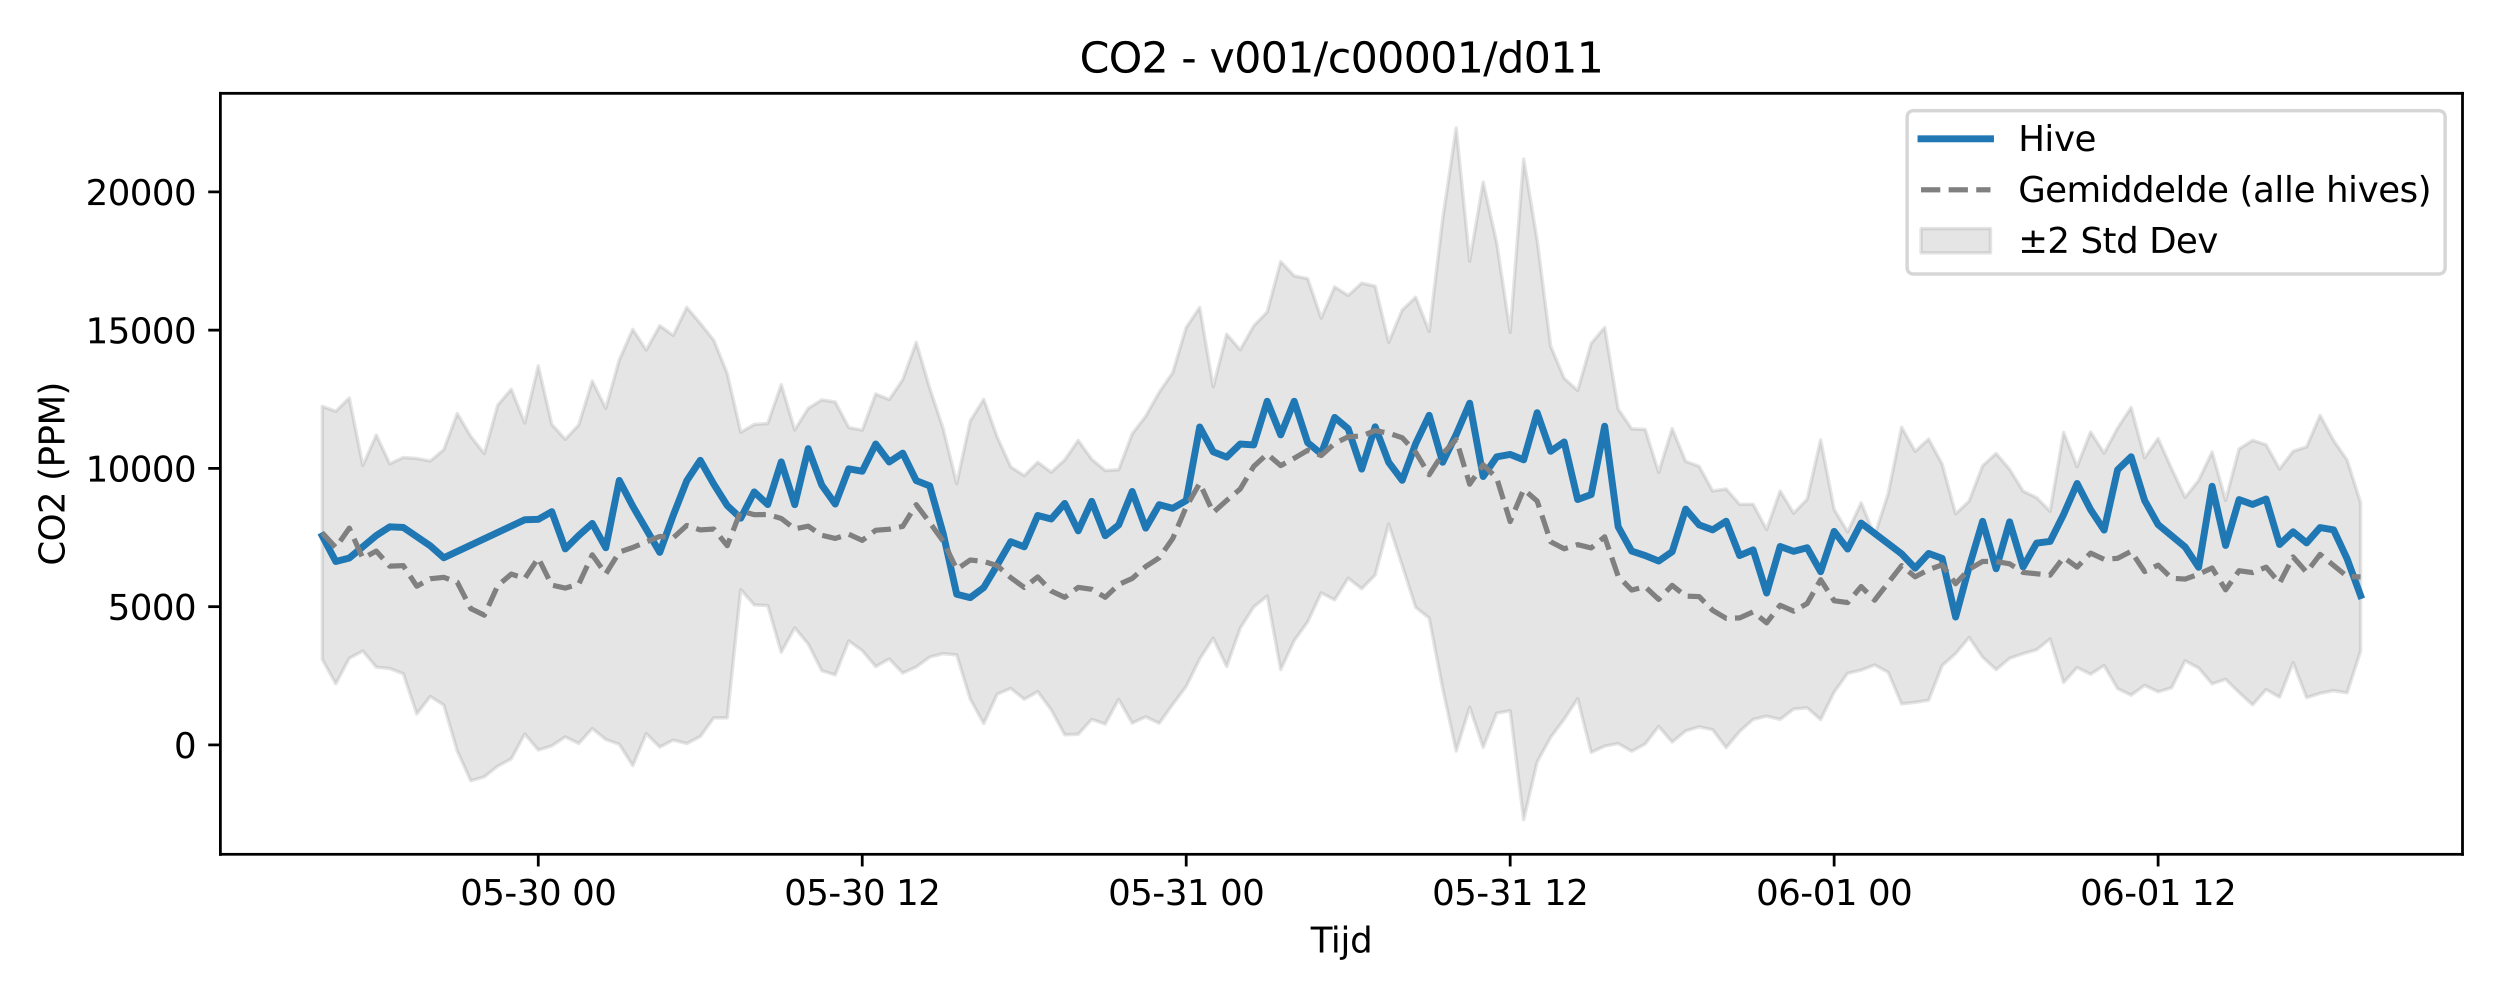 <?xml version="1.0" encoding="utf-8" standalone="no"?>
<!DOCTYPE svg PUBLIC "-//W3C//DTD SVG 1.1//EN"
  "http://www.w3.org/Graphics/SVG/1.1/DTD/svg11.dtd">
<svg xmlns:xlink="http://www.w3.org/1999/xlink" width="720pt" height="288pt" viewBox="0 0 720 288" xmlns="http://www.w3.org/2000/svg" version="1.1">
 <defs>
  <style type="text/css">*{stroke-linejoin: round; stroke-linecap: butt}</style>
 </defs>
 <g id="figure_1">
  <g id="patch_1">
   <path d="M 0 288 
L 720 288 
L 720 0 
L 0 0 
z
" style="fill: #ffffff"/>
  </g>
  <g id="axes_1">
   <g id="patch_2">
    <path d="M 63.47 246.04 
L 709.2 246.04 
L 709.2 26.88 
L 63.47 26.88 
z
" style="fill: #ffffff"/>
   </g>
   <g id="FillBetweenPolyCollection_1">
    <defs>
     <path id="m5b196644cc" d="M 92.821 -170.972 
L 92.821 -98.071 
L 96.709 -91.073 
L 100.597 -98.425 
L 104.484 -100.494 
L 108.372 -95.855 
L 112.259 -95.465 
L 116.147 -93.954 
L 120.035 -82.367 
L 123.922 -87.41 
L 127.81 -84.939 
L 131.697 -71.693 
L 135.585 -63.141 
L 139.473 -64.275 
L 143.36 -67.36 
L 147.248 -69.436 
L 151.135 -76.611 
L 155.023 -71.987 
L 158.911 -73.183 
L 162.798 -75.78 
L 166.686 -73.886 
L 170.573 -78.175 
L 174.461 -75.025 
L 178.349 -73.644 
L 182.236 -67.498 
L 186.124 -76.706 
L 190.011 -72.837 
L 193.899 -74.846 
L 197.787 -73.859 
L 201.674 -75.872 
L 205.562 -81.246 
L 209.449 -81.267 
L 213.337 -118.189 
L 217.224 -113.771 
L 221.112 -113.6 
L 225 -100.159 
L 228.887 -107.176 
L 232.775 -102.512 
L 236.662 -94.858 
L 240.55 -93.627 
L 244.438 -103.417 
L 248.325 -100.609 
L 252.213 -96.029 
L 256.1 -98.224 
L 259.988 -94.155 
L 263.876 -95.912 
L 267.763 -98.771 
L 271.651 -99.751 
L 275.538 -99.376 
L 279.426 -86.657 
L 283.314 -79.624 
L 287.201 -88.085 
L 291.089 -89.747 
L 294.976 -86.605 
L 298.864 -88.816 
L 302.752 -83.571 
L 306.639 -76.383 
L 310.527 -76.519 
L 314.414 -80.82 
L 318.302 -79.477 
L 322.19 -86.599 
L 326.077 -79.742 
L 329.965 -81.551 
L 333.852 -79.695 
L 337.74 -85.127 
L 341.628 -90.304 
L 345.515 -98.219 
L 349.403 -104.205 
L 353.29 -96.044 
L 357.178 -107.08 
L 361.066 -113.195 
L 364.953 -116.335 
L 368.841 -95.151 
L 372.728 -103.497 
L 376.616 -108.905 
L 380.504 -117.235 
L 384.391 -115.233 
L 388.279 -121.488 
L 392.166 -118.427 
L 396.054 -122.42 
L 399.942 -137.067 
L 403.829 -125.183 
L 407.717 -113.085 
L 411.604 -110.001 
L 415.492 -89.713 
L 419.38 -71.7 
L 423.267 -84.316 
L 427.155 -72.768 
L 431.042 -82.601 
L 434.93 -83.304 
L 438.818 -51.922 
L 442.705 -68.562 
L 446.593 -75.65 
L 450.48 -80.87 
L 454.368 -86.763 
L 458.256 -71.301 
L 462.143 -73.111 
L 466.031 -73.869 
L 469.918 -71.629 
L 473.806 -73.724 
L 477.694 -78.782 
L 481.581 -74.279 
L 485.469 -77.502 
L 489.356 -78.667 
L 493.244 -77.838 
L 497.132 -72.668 
L 501.019 -77.336 
L 504.907 -80.811 
L 508.794 -81.745 
L 512.682 -80.799 
L 516.57 -83.781 
L 520.457 -84.152 
L 524.345 -80.753 
L 528.232 -88.667 
L 532.12 -94.09 
L 536.008 -94.985 
L 539.895 -96.492 
L 543.783 -94.39 
L 547.67 -85.267 
L 551.558 -85.727 
L 555.446 -86.34 
L 559.333 -96.282 
L 563.221 -99.778 
L 567.108 -104.398 
L 570.996 -98.752 
L 574.883 -95.131 
L 578.771 -98.405 
L 582.659 -99.74 
L 586.546 -100.87 
L 590.434 -103.971 
L 594.321 -91.457 
L 598.209 -95.737 
L 602.097 -93.824 
L 605.984 -96.32 
L 609.872 -89.676 
L 613.759 -87.791 
L 617.647 -90.602 
L 621.535 -88.768 
L 625.422 -89.904 
L 629.31 -97.682 
L 633.197 -95.595 
L 637.085 -91.046 
L 640.973 -92.357 
L 644.86 -88.549 
L 648.748 -85.011 
L 652.635 -89.403 
L 656.523 -87.203 
L 660.411 -97.173 
L 664.298 -87.071 
L 668.186 -88.318 
L 672.073 -89.09 
L 675.961 -88.459 
L 679.849 -100.453 
L 679.849 -143.225 
L 679.849 -143.225 
L 675.961 -155.512 
L 672.073 -161.163 
L 668.186 -168.36 
L 664.298 -159.303 
L 660.411 -158.035 
L 656.523 -152.917 
L 652.635 -159.908 
L 648.748 -161.177 
L 644.86 -158.709 
L 640.973 -143.911 
L 637.085 -157.805 
L 633.197 -149.636 
L 629.31 -144.768 
L 625.422 -153.038 
L 621.535 -161.717 
L 617.647 -156.164 
L 613.759 -170.634 
L 609.872 -164.734 
L 605.984 -157.496 
L 602.097 -163.586 
L 598.209 -153.614 
L 594.321 -163.489 
L 590.434 -140.756 
L 586.546 -144.681 
L 582.659 -146.538 
L 578.771 -152.852 
L 574.883 -157.408 
L 570.996 -153.861 
L 567.108 -143.687 
L 563.221 -140.007 
L 559.333 -154.355 
L 555.446 -161.549 
L 551.558 -158.014 
L 547.67 -164.933 
L 543.783 -145.781 
L 539.895 -133.8 
L 536.008 -143.188 
L 532.12 -134.823 
L 528.232 -141.303 
L 524.345 -161.325 
L 520.457 -144.22 
L 516.57 -140.188 
L 512.682 -146.579 
L 508.794 -135.495 
L 504.907 -142.749 
L 501.019 -142.751 
L 497.132 -147.178 
L 493.244 -146.598 
L 489.356 -153.692 
L 485.469 -155.138 
L 481.581 -164.575 
L 477.694 -151.958 
L 473.806 -164.339 
L 469.918 -164.493 
L 466.031 -170.208 
L 462.143 -193.689 
L 458.256 -189.083 
L 454.368 -175.531 
L 450.48 -179.03 
L 446.593 -188.304 
L 442.705 -218.811 
L 438.818 -242.199 
L 434.93 -192.287 
L 431.042 -218.107 
L 427.155 -235.524 
L 423.267 -212.795 
L 419.38 -251.158 
L 415.492 -224.921 
L 411.604 -192.546 
L 407.717 -202.408 
L 403.829 -198.702 
L 399.942 -189.408 
L 396.054 -205.574 
L 392.166 -206.46 
L 388.279 -202.915 
L 384.391 -205.356 
L 380.504 -196.381 
L 376.616 -207.728 
L 372.728 -208.551 
L 368.841 -212.655 
L 364.953 -198.155 
L 361.066 -194.141 
L 357.178 -187.254 
L 353.29 -191.743 
L 349.403 -176.579 
L 345.515 -199.451 
L 341.628 -193.696 
L 337.74 -180.675 
L 333.852 -175.017 
L 329.965 -168.133 
L 326.077 -163.066 
L 322.19 -152.728 
L 318.302 -152.481 
L 314.414 -155.745 
L 310.527 -161.154 
L 306.639 -155.549 
L 302.752 -152.002 
L 298.864 -154.885 
L 294.976 -151.012 
L 291.089 -153.552 
L 287.201 -162.116 
L 283.314 -172.989 
L 279.426 -166.77 
L 275.538 -148.71 
L 271.651 -164.48 
L 267.763 -176.213 
L 263.876 -189.406 
L 259.988 -178.653 
L 256.1 -172.926 
L 252.213 -174.547 
L 248.325 -164.127 
L 244.438 -164.88 
L 240.55 -172.238 
L 236.662 -172.831 
L 232.775 -170.418 
L 228.887 -164.184 
L 225 -177.209 
L 221.112 -166.044 
L 217.224 -165.766 
L 213.337 -163.523 
L 209.449 -180.419 
L 205.562 -190.023 
L 201.674 -194.892 
L 197.787 -199.475 
L 193.899 -191.406 
L 190.011 -194.183 
L 186.124 -187.211 
L 182.236 -193.154 
L 178.349 -184.334 
L 174.461 -170.399 
L 170.573 -178.251 
L 166.686 -165.634 
L 162.798 -161.48 
L 158.911 -165.787 
L 155.023 -182.633 
L 151.135 -166.181 
L 147.248 -175.899 
L 143.36 -171.351 
L 139.473 -157.384 
L 135.585 -162.318 
L 131.697 -168.92 
L 127.81 -158.513 
L 123.922 -155.232 
L 120.035 -155.971 
L 116.147 -156.246 
L 112.259 -154.419 
L 108.372 -162.709 
L 104.484 -153.933 
L 100.597 -173.377 
L 96.709 -169.549 
L 92.821 -170.972 
z
" style="stroke: #808080; stroke-opacity: 0.2"/>
    </defs>
    <g clip-path="url(#p0cc9491f9b)">
     <use xlink:href="#m5b196644cc" x="0" y="288" style="fill: #808080; fill-opacity: 0.2; stroke: #808080; stroke-opacity: 0.2"/>
    </g>
   </g>
   <g id="matplotlib.axis_1">
    <g id="xtick_1">
     <g id="line2d_1">
      <defs>
       <path id="m6bbe757c89" d="M 0 0 
L 0 3.5 
" style="stroke: #000000; stroke-width: 0.8"/>
      </defs>
      <g>
       <use xlink:href="#m6bbe757c89" x="155.023" y="246.04" style="stroke: #000000; stroke-width: 0.8"/>
      </g>
     </g>
     <g id="text_1">
      <!-- 05-30 00 -->
      <g transform="translate(132.542 260.638) scale(0.1 -0.1)">
       <defs>
        <path id="DejaVuSans-30" d="M 2034 4250 
Q 1547 4250 1301 3770 
Q 1056 3291 1056 2328 
Q 1056 1369 1301 889 
Q 1547 409 2034 409 
Q 2525 409 2770 889 
Q 3016 1369 3016 2328 
Q 3016 3291 2770 3770 
Q 2525 4250 2034 4250 
z
M 2034 4750 
Q 2819 4750 3233 4129 
Q 3647 3509 3647 2328 
Q 3647 1150 3233 529 
Q 2819 -91 2034 -91 
Q 1250 -91 836 529 
Q 422 1150 422 2328 
Q 422 3509 836 4129 
Q 1250 4750 2034 4750 
z
" transform="scale(0.016)"/>
        <path id="DejaVuSans-35" d="M 691 4666 
L 3169 4666 
L 3169 4134 
L 1269 4134 
L 1269 2991 
Q 1406 3038 1543 3061 
Q 1681 3084 1819 3084 
Q 2600 3084 3056 2656 
Q 3513 2228 3513 1497 
Q 3513 744 3044 326 
Q 2575 -91 1722 -91 
Q 1428 -91 1123 -41 
Q 819 9 494 109 
L 494 744 
Q 775 591 1075 516 
Q 1375 441 1709 441 
Q 2250 441 2565 725 
Q 2881 1009 2881 1497 
Q 2881 1984 2565 2268 
Q 2250 2553 1709 2553 
Q 1456 2553 1204 2497 
Q 953 2441 691 2322 
L 691 4666 
z
" transform="scale(0.016)"/>
        <path id="DejaVuSans-2d" d="M 313 2009 
L 1997 2009 
L 1997 1497 
L 313 1497 
L 313 2009 
z
" transform="scale(0.016)"/>
        <path id="DejaVuSans-33" d="M 2597 2516 
Q 3050 2419 3304 2112 
Q 3559 1806 3559 1356 
Q 3559 666 3084 287 
Q 2609 -91 1734 -91 
Q 1441 -91 1130 -33 
Q 819 25 488 141 
L 488 750 
Q 750 597 1062 519 
Q 1375 441 1716 441 
Q 2309 441 2620 675 
Q 2931 909 2931 1356 
Q 2931 1769 2642 2001 
Q 2353 2234 1838 2234 
L 1294 2234 
L 1294 2753 
L 1863 2753 
Q 2328 2753 2575 2939 
Q 2822 3125 2822 3475 
Q 2822 3834 2567 4026 
Q 2313 4219 1838 4219 
Q 1578 4219 1281 4162 
Q 984 4106 628 3988 
L 628 4550 
Q 988 4650 1302 4700 
Q 1616 4750 1894 4750 
Q 2613 4750 3031 4423 
Q 3450 4097 3450 3541 
Q 3450 3153 3228 2886 
Q 3006 2619 2597 2516 
z
" transform="scale(0.016)"/>
        <path id="DejaVuSans-20" transform="scale(0.016)"/>
       </defs>
       <use xlink:href="#DejaVuSans-30"/>
       <use xlink:href="#DejaVuSans-35" transform="translate(63.623 0)"/>
       <use xlink:href="#DejaVuSans-2d" transform="translate(127.246 0)"/>
       <use xlink:href="#DejaVuSans-33" transform="translate(163.33 0)"/>
       <use xlink:href="#DejaVuSans-30" transform="translate(226.953 0)"/>
       <use xlink:href="#DejaVuSans-20" transform="translate(290.576 0)"/>
       <use xlink:href="#DejaVuSans-30" transform="translate(322.363 0)"/>
       <use xlink:href="#DejaVuSans-30" transform="translate(385.986 0)"/>
      </g>
     </g>
    </g>
    <g id="xtick_2">
     <g id="line2d_2">
      <g>
       <use xlink:href="#m6bbe757c89" x="248.325" y="246.04" style="stroke: #000000; stroke-width: 0.8"/>
      </g>
     </g>
     <g id="text_2">
      <!-- 05-30 12 -->
      <g transform="translate(225.845 260.638) scale(0.1 -0.1)">
       <defs>
        <path id="DejaVuSans-31" d="M 794 531 
L 1825 531 
L 1825 4091 
L 703 3866 
L 703 4441 
L 1819 4666 
L 2450 4666 
L 2450 531 
L 3481 531 
L 3481 0 
L 794 0 
L 794 531 
z
" transform="scale(0.016)"/>
        <path id="DejaVuSans-32" d="M 1228 531 
L 3431 531 
L 3431 0 
L 469 0 
L 469 531 
Q 828 903 1448 1529 
Q 2069 2156 2228 2338 
Q 2531 2678 2651 2914 
Q 2772 3150 2772 3378 
Q 2772 3750 2511 3984 
Q 2250 4219 1831 4219 
Q 1534 4219 1204 4116 
Q 875 4013 500 3803 
L 500 4441 
Q 881 4594 1212 4672 
Q 1544 4750 1819 4750 
Q 2544 4750 2975 4387 
Q 3406 4025 3406 3419 
Q 3406 3131 3298 2873 
Q 3191 2616 2906 2266 
Q 2828 2175 2409 1742 
Q 1991 1309 1228 531 
z
" transform="scale(0.016)"/>
       </defs>
       <use xlink:href="#DejaVuSans-30"/>
       <use xlink:href="#DejaVuSans-35" transform="translate(63.623 0)"/>
       <use xlink:href="#DejaVuSans-2d" transform="translate(127.246 0)"/>
       <use xlink:href="#DejaVuSans-33" transform="translate(163.33 0)"/>
       <use xlink:href="#DejaVuSans-30" transform="translate(226.953 0)"/>
       <use xlink:href="#DejaVuSans-20" transform="translate(290.576 0)"/>
       <use xlink:href="#DejaVuSans-31" transform="translate(322.363 0)"/>
       <use xlink:href="#DejaVuSans-32" transform="translate(385.986 0)"/>
      </g>
     </g>
    </g>
    <g id="xtick_3">
     <g id="line2d_3">
      <g>
       <use xlink:href="#m6bbe757c89" x="341.628" y="246.04" style="stroke: #000000; stroke-width: 0.8"/>
      </g>
     </g>
     <g id="text_3">
      <!-- 05-31 00 -->
      <g transform="translate(319.147 260.638) scale(0.1 -0.1)">
       <use xlink:href="#DejaVuSans-30"/>
       <use xlink:href="#DejaVuSans-35" transform="translate(63.623 0)"/>
       <use xlink:href="#DejaVuSans-2d" transform="translate(127.246 0)"/>
       <use xlink:href="#DejaVuSans-33" transform="translate(163.33 0)"/>
       <use xlink:href="#DejaVuSans-31" transform="translate(226.953 0)"/>
       <use xlink:href="#DejaVuSans-20" transform="translate(290.576 0)"/>
       <use xlink:href="#DejaVuSans-30" transform="translate(322.363 0)"/>
       <use xlink:href="#DejaVuSans-30" transform="translate(385.986 0)"/>
      </g>
     </g>
    </g>
    <g id="xtick_4">
     <g id="line2d_4">
      <g>
       <use xlink:href="#m6bbe757c89" x="434.93" y="246.04" style="stroke: #000000; stroke-width: 0.8"/>
      </g>
     </g>
     <g id="text_4">
      <!-- 05-31 12 -->
      <g transform="translate(412.45 260.638) scale(0.1 -0.1)">
       <use xlink:href="#DejaVuSans-30"/>
       <use xlink:href="#DejaVuSans-35" transform="translate(63.623 0)"/>
       <use xlink:href="#DejaVuSans-2d" transform="translate(127.246 0)"/>
       <use xlink:href="#DejaVuSans-33" transform="translate(163.33 0)"/>
       <use xlink:href="#DejaVuSans-31" transform="translate(226.953 0)"/>
       <use xlink:href="#DejaVuSans-20" transform="translate(290.576 0)"/>
       <use xlink:href="#DejaVuSans-31" transform="translate(322.363 0)"/>
       <use xlink:href="#DejaVuSans-32" transform="translate(385.986 0)"/>
      </g>
     </g>
    </g>
    <g id="xtick_5">
     <g id="line2d_5">
      <g>
       <use xlink:href="#m6bbe757c89" x="528.232" y="246.04" style="stroke: #000000; stroke-width: 0.8"/>
      </g>
     </g>
     <g id="text_5">
      <!-- 06-01 00 -->
      <g transform="translate(505.752 260.638) scale(0.1 -0.1)">
       <defs>
        <path id="DejaVuSans-36" d="M 2113 2584 
Q 1688 2584 1439 2293 
Q 1191 2003 1191 1497 
Q 1191 994 1439 701 
Q 1688 409 2113 409 
Q 2538 409 2786 701 
Q 3034 994 3034 1497 
Q 3034 2003 2786 2293 
Q 2538 2584 2113 2584 
z
M 3366 4563 
L 3366 3988 
Q 3128 4100 2886 4159 
Q 2644 4219 2406 4219 
Q 1781 4219 1451 3797 
Q 1122 3375 1075 2522 
Q 1259 2794 1537 2939 
Q 1816 3084 2150 3084 
Q 2853 3084 3261 2657 
Q 3669 2231 3669 1497 
Q 3669 778 3244 343 
Q 2819 -91 2113 -91 
Q 1303 -91 875 529 
Q 447 1150 447 2328 
Q 447 3434 972 4092 
Q 1497 4750 2381 4750 
Q 2619 4750 2861 4703 
Q 3103 4656 3366 4563 
z
" transform="scale(0.016)"/>
       </defs>
       <use xlink:href="#DejaVuSans-30"/>
       <use xlink:href="#DejaVuSans-36" transform="translate(63.623 0)"/>
       <use xlink:href="#DejaVuSans-2d" transform="translate(127.246 0)"/>
       <use xlink:href="#DejaVuSans-30" transform="translate(163.33 0)"/>
       <use xlink:href="#DejaVuSans-31" transform="translate(226.953 0)"/>
       <use xlink:href="#DejaVuSans-20" transform="translate(290.576 0)"/>
       <use xlink:href="#DejaVuSans-30" transform="translate(322.363 0)"/>
       <use xlink:href="#DejaVuSans-30" transform="translate(385.986 0)"/>
      </g>
     </g>
    </g>
    <g id="xtick_6">
     <g id="line2d_6">
      <g>
       <use xlink:href="#m6bbe757c89" x="621.535" y="246.04" style="stroke: #000000; stroke-width: 0.8"/>
      </g>
     </g>
     <g id="text_6">
      <!-- 06-01 12 -->
      <g transform="translate(599.054 260.638) scale(0.1 -0.1)">
       <use xlink:href="#DejaVuSans-30"/>
       <use xlink:href="#DejaVuSans-36" transform="translate(63.623 0)"/>
       <use xlink:href="#DejaVuSans-2d" transform="translate(127.246 0)"/>
       <use xlink:href="#DejaVuSans-30" transform="translate(163.33 0)"/>
       <use xlink:href="#DejaVuSans-31" transform="translate(226.953 0)"/>
       <use xlink:href="#DejaVuSans-20" transform="translate(290.576 0)"/>
       <use xlink:href="#DejaVuSans-31" transform="translate(322.363 0)"/>
       <use xlink:href="#DejaVuSans-32" transform="translate(385.986 0)"/>
      </g>
     </g>
    </g>
    <g id="text_7">
     <!-- Tijd -->
     <g transform="translate(377.485 274.317) scale(0.1 -0.1)">
      <defs>
       <path id="DejaVuSans-54" d="M -19 4666 
L 3928 4666 
L 3928 4134 
L 2272 4134 
L 2272 0 
L 1638 0 
L 1638 4134 
L -19 4134 
L -19 4666 
z
" transform="scale(0.016)"/>
       <path id="DejaVuSans-69" d="M 603 3500 
L 1178 3500 
L 1178 0 
L 603 0 
L 603 3500 
z
M 603 4863 
L 1178 4863 
L 1178 4134 
L 603 4134 
L 603 4863 
z
" transform="scale(0.016)"/>
       <path id="DejaVuSans-6a" d="M 603 3500 
L 1178 3500 
L 1178 -63 
Q 1178 -731 923 -1031 
Q 669 -1331 103 -1331 
L -116 -1331 
L -116 -844 
L 38 -844 
Q 366 -844 484 -692 
Q 603 -541 603 -63 
L 603 3500 
z
M 603 4863 
L 1178 4863 
L 1178 4134 
L 603 4134 
L 603 4863 
z
" transform="scale(0.016)"/>
       <path id="DejaVuSans-64" d="M 2906 2969 
L 2906 4863 
L 3481 4863 
L 3481 0 
L 2906 0 
L 2906 525 
Q 2725 213 2448 61 
Q 2172 -91 1784 -91 
Q 1150 -91 751 415 
Q 353 922 353 1747 
Q 353 2572 751 3078 
Q 1150 3584 1784 3584 
Q 2172 3584 2448 3432 
Q 2725 3281 2906 2969 
z
M 947 1747 
Q 947 1113 1208 752 
Q 1469 391 1925 391 
Q 2381 391 2643 752 
Q 2906 1113 2906 1747 
Q 2906 2381 2643 2742 
Q 2381 3103 1925 3103 
Q 1469 3103 1208 2742 
Q 947 2381 947 1747 
z
" transform="scale(0.016)"/>
      </defs>
      <use xlink:href="#DejaVuSans-54"/>
      <use xlink:href="#DejaVuSans-69" transform="translate(57.959 0)"/>
      <use xlink:href="#DejaVuSans-6a" transform="translate(85.742 0)"/>
      <use xlink:href="#DejaVuSans-64" transform="translate(113.525 0)"/>
     </g>
    </g>
   </g>
   <g id="matplotlib.axis_2">
    <g id="ytick_1">
     <g id="line2d_7">
      <defs>
       <path id="me1ff1d2c9c" d="M 0 0 
L -3.5 0 
" style="stroke: #000000; stroke-width: 0.8"/>
      </defs>
      <g>
       <use xlink:href="#me1ff1d2c9c" x="63.47" y="214.532" style="stroke: #000000; stroke-width: 0.8"/>
      </g>
     </g>
     <g id="text_8">
      <!-- 0 -->
      <g transform="translate(50.108 218.331) scale(0.1 -0.1)">
       <use xlink:href="#DejaVuSans-30"/>
      </g>
     </g>
    </g>
    <g id="ytick_2">
     <g id="line2d_8">
      <g>
       <use xlink:href="#me1ff1d2c9c" x="63.47" y="174.716" style="stroke: #000000; stroke-width: 0.8"/>
      </g>
     </g>
     <g id="text_9">
      <!-- 5000 -->
      <g transform="translate(31.02 178.515) scale(0.1 -0.1)">
       <use xlink:href="#DejaVuSans-35"/>
       <use xlink:href="#DejaVuSans-30" transform="translate(63.623 0)"/>
       <use xlink:href="#DejaVuSans-30" transform="translate(127.246 0)"/>
       <use xlink:href="#DejaVuSans-30" transform="translate(190.869 0)"/>
      </g>
     </g>
    </g>
    <g id="ytick_3">
     <g id="line2d_9">
      <g>
       <use xlink:href="#me1ff1d2c9c" x="63.47" y="134.9" style="stroke: #000000; stroke-width: 0.8"/>
      </g>
     </g>
     <g id="text_10">
      <!-- 10000 -->
      <g transform="translate(24.657 138.699) scale(0.1 -0.1)">
       <use xlink:href="#DejaVuSans-31"/>
       <use xlink:href="#DejaVuSans-30" transform="translate(63.623 0)"/>
       <use xlink:href="#DejaVuSans-30" transform="translate(127.246 0)"/>
       <use xlink:href="#DejaVuSans-30" transform="translate(190.869 0)"/>
       <use xlink:href="#DejaVuSans-30" transform="translate(254.492 0)"/>
      </g>
     </g>
    </g>
    <g id="ytick_4">
     <g id="line2d_10">
      <g>
       <use xlink:href="#me1ff1d2c9c" x="63.47" y="95.084" style="stroke: #000000; stroke-width: 0.8"/>
      </g>
     </g>
     <g id="text_11">
      <!-- 15000 -->
      <g transform="translate(24.657 98.883) scale(0.1 -0.1)">
       <use xlink:href="#DejaVuSans-31"/>
       <use xlink:href="#DejaVuSans-35" transform="translate(63.623 0)"/>
       <use xlink:href="#DejaVuSans-30" transform="translate(127.246 0)"/>
       <use xlink:href="#DejaVuSans-30" transform="translate(190.869 0)"/>
       <use xlink:href="#DejaVuSans-30" transform="translate(254.492 0)"/>
      </g>
     </g>
    </g>
    <g id="ytick_5">
     <g id="line2d_11">
      <g>
       <use xlink:href="#me1ff1d2c9c" x="63.47" y="55.268" style="stroke: #000000; stroke-width: 0.8"/>
      </g>
     </g>
     <g id="text_12">
      <!-- 20000 -->
      <g transform="translate(24.657 59.067) scale(0.1 -0.1)">
       <use xlink:href="#DejaVuSans-32"/>
       <use xlink:href="#DejaVuSans-30" transform="translate(63.623 0)"/>
       <use xlink:href="#DejaVuSans-30" transform="translate(127.246 0)"/>
       <use xlink:href="#DejaVuSans-30" transform="translate(190.869 0)"/>
       <use xlink:href="#DejaVuSans-30" transform="translate(254.492 0)"/>
      </g>
     </g>
    </g>
    <g id="text_13">
     <!-- CO2 (PPM) -->
     <g transform="translate(18.578 162.903) rotate(-90) scale(0.1 -0.1)">
      <defs>
       <path id="DejaVuSans-43" d="M 4122 4306 
L 4122 3641 
Q 3803 3938 3442 4084 
Q 3081 4231 2675 4231 
Q 1875 4231 1450 3742 
Q 1025 3253 1025 2328 
Q 1025 1406 1450 917 
Q 1875 428 2675 428 
Q 3081 428 3442 575 
Q 3803 722 4122 1019 
L 4122 359 
Q 3791 134 3420 21 
Q 3050 -91 2638 -91 
Q 1578 -91 968 557 
Q 359 1206 359 2328 
Q 359 3453 968 4101 
Q 1578 4750 2638 4750 
Q 3056 4750 3426 4639 
Q 3797 4528 4122 4306 
z
" transform="scale(0.016)"/>
       <path id="DejaVuSans-4f" d="M 2522 4238 
Q 1834 4238 1429 3725 
Q 1025 3213 1025 2328 
Q 1025 1447 1429 934 
Q 1834 422 2522 422 
Q 3209 422 3611 934 
Q 4013 1447 4013 2328 
Q 4013 3213 3611 3725 
Q 3209 4238 2522 4238 
z
M 2522 4750 
Q 3503 4750 4090 4092 
Q 4678 3434 4678 2328 
Q 4678 1225 4090 567 
Q 3503 -91 2522 -91 
Q 1538 -91 948 565 
Q 359 1222 359 2328 
Q 359 3434 948 4092 
Q 1538 4750 2522 4750 
z
" transform="scale(0.016)"/>
       <path id="DejaVuSans-28" d="M 1984 4856 
Q 1566 4138 1362 3434 
Q 1159 2731 1159 2009 
Q 1159 1288 1364 580 
Q 1569 -128 1984 -844 
L 1484 -844 
Q 1016 -109 783 600 
Q 550 1309 550 2009 
Q 550 2706 781 3412 
Q 1013 4119 1484 4856 
L 1984 4856 
z
" transform="scale(0.016)"/>
       <path id="DejaVuSans-50" d="M 1259 4147 
L 1259 2394 
L 2053 2394 
Q 2494 2394 2734 2622 
Q 2975 2850 2975 3272 
Q 2975 3691 2734 3919 
Q 2494 4147 2053 4147 
L 1259 4147 
z
M 628 4666 
L 2053 4666 
Q 2838 4666 3239 4311 
Q 3641 3956 3641 3272 
Q 3641 2581 3239 2228 
Q 2838 1875 2053 1875 
L 1259 1875 
L 1259 0 
L 628 0 
L 628 4666 
z
" transform="scale(0.016)"/>
       <path id="DejaVuSans-4d" d="M 628 4666 
L 1569 4666 
L 2759 1491 
L 3956 4666 
L 4897 4666 
L 4897 0 
L 4281 0 
L 4281 4097 
L 3078 897 
L 2444 897 
L 1241 4097 
L 1241 0 
L 628 0 
L 628 4666 
z
" transform="scale(0.016)"/>
       <path id="DejaVuSans-29" d="M 513 4856 
L 1013 4856 
Q 1481 4119 1714 3412 
Q 1947 2706 1947 2009 
Q 1947 1309 1714 600 
Q 1481 -109 1013 -844 
L 513 -844 
Q 928 -128 1133 580 
Q 1338 1288 1338 2009 
Q 1338 2731 1133 3434 
Q 928 4138 513 4856 
z
" transform="scale(0.016)"/>
      </defs>
      <use xlink:href="#DejaVuSans-43"/>
      <use xlink:href="#DejaVuSans-4f" transform="translate(69.824 0)"/>
      <use xlink:href="#DejaVuSans-32" transform="translate(148.535 0)"/>
      <use xlink:href="#DejaVuSans-20" transform="translate(212.158 0)"/>
      <use xlink:href="#DejaVuSans-28" transform="translate(243.945 0)"/>
      <use xlink:href="#DejaVuSans-50" transform="translate(282.959 0)"/>
      <use xlink:href="#DejaVuSans-50" transform="translate(343.262 0)"/>
      <use xlink:href="#DejaVuSans-4d" transform="translate(403.564 0)"/>
      <use xlink:href="#DejaVuSans-29" transform="translate(489.844 0)"/>
     </g>
    </g>
   </g>
   <g id="line2d_12">
    <path d="M 92.821 154.346 
L 96.709 161.712 
L 100.597 160.716 
L 108.372 154.226 
L 112.259 151.726 
L 116.147 151.901 
L 123.922 157.199 
L 127.81 160.637 
L 151.135 149.69 
L 155.023 149.571 
L 158.911 147.367 
L 162.798 158.078 
L 166.686 154.208 
L 170.573 150.749 
L 174.461 157.749 
L 178.349 138.369 
L 182.236 145.785 
L 190.011 159.079 
L 193.899 148.384 
L 197.787 138.47 
L 201.674 132.58 
L 205.562 139.426 
L 209.449 145.605 
L 213.337 149.236 
L 217.224 141.674 
L 221.112 145.31 
L 225 133.034 
L 228.887 145.34 
L 232.775 129.206 
L 236.662 139.694 
L 240.55 145.162 
L 244.438 135.022 
L 248.325 135.715 
L 252.213 127.876 
L 256.1 133.05 
L 259.988 130.507 
L 263.876 138.425 
L 267.763 139.941 
L 271.651 153.727 
L 275.538 171.148 
L 279.426 172.122 
L 283.314 169.213 
L 287.201 162.742 
L 291.089 156.01 
L 294.976 157.483 
L 298.864 148.458 
L 302.752 149.464 
L 306.639 144.987 
L 310.527 152.883 
L 314.414 144.392 
L 318.302 154.28 
L 322.19 151.179 
L 326.077 141.549 
L 329.965 152.092 
L 333.852 145.348 
L 337.74 146.393 
L 341.628 144.156 
L 345.515 122.982 
L 349.403 130.119 
L 353.29 131.646 
L 357.178 127.879 
L 361.066 128.139 
L 364.953 115.571 
L 368.841 125.233 
L 372.728 115.571 
L 376.616 127.489 
L 380.504 130.701 
L 384.391 120.224 
L 388.279 123.483 
L 392.166 135.099 
L 396.054 122.928 
L 399.942 133.145 
L 403.829 138.332 
L 407.717 127.759 
L 411.604 119.616 
L 415.492 133.129 
L 419.38 125.15 
L 423.267 116.128 
L 427.155 137.236 
L 431.042 131.577 
L 434.93 130.87 
L 438.818 132.434 
L 442.705 118.865 
L 446.593 129.968 
L 450.48 127.29 
L 454.368 143.864 
L 458.256 142.429 
L 462.143 122.756 
L 466.031 151.702 
L 469.918 158.71 
L 473.806 160 
L 477.694 161.576 
L 481.581 158.889 
L 485.469 146.622 
L 489.356 151.161 
L 493.244 152.602 
L 497.132 150.117 
L 501.019 159.994 
L 504.907 158.365 
L 508.794 170.787 
L 512.682 157.39 
L 516.57 158.779 
L 520.457 157.754 
L 524.345 164.65 
L 528.232 153.048 
L 532.12 158.118 
L 536.008 150.651 
L 547.67 159.514 
L 551.558 163.627 
L 555.446 159.399 
L 559.333 160.808 
L 563.221 177.702 
L 567.108 163.265 
L 570.996 150.141 
L 574.883 163.793 
L 578.771 150.306 
L 582.659 163.273 
L 586.546 156.412 
L 590.434 155.923 
L 594.321 148.147 
L 598.209 139.248 
L 602.097 146.789 
L 605.984 152.662 
L 609.872 135.306 
L 613.759 131.555 
L 617.647 144.125 
L 621.535 151.085 
L 629.31 157.519 
L 633.197 163.368 
L 637.085 140.052 
L 640.973 157.085 
L 644.86 143.886 
L 648.748 145.28 
L 652.635 143.719 
L 656.523 156.812 
L 660.411 153.151 
L 664.298 156.353 
L 668.186 151.941 
L 672.073 152.598 
L 675.961 160.923 
L 679.849 171.515 
L 679.849 171.515 
" clip-path="url(#p0cc9491f9b)" style="fill: none; stroke: #1f77b4; stroke-width: 2; stroke-linecap: square"/>
   </g>
   <g id="line2d_13">
    <path d="M 92.821 153.478 
L 96.709 157.689 
L 100.597 152.099 
L 104.484 160.786 
L 108.372 158.718 
L 112.259 163.058 
L 116.147 162.9 
L 120.035 168.831 
L 123.922 166.679 
L 127.81 166.274 
L 131.697 167.694 
L 135.585 175.27 
L 139.473 177.171 
L 143.36 168.645 
L 147.248 165.332 
L 151.135 166.604 
L 155.023 160.69 
L 158.911 168.515 
L 162.798 169.37 
L 166.686 168.24 
L 170.573 159.787 
L 174.461 165.288 
L 178.349 159.011 
L 182.236 157.674 
L 190.011 154.49 
L 193.899 154.874 
L 197.787 151.333 
L 201.674 152.618 
L 205.562 152.365 
L 209.449 157.157 
L 213.337 147.144 
L 217.224 148.232 
L 221.112 148.178 
L 225 149.316 
L 228.887 152.32 
L 232.775 151.535 
L 236.662 154.156 
L 240.55 155.068 
L 244.438 153.852 
L 248.325 155.632 
L 252.213 152.712 
L 256.1 152.425 
L 259.988 151.596 
L 263.876 145.341 
L 267.763 150.508 
L 271.651 155.884 
L 275.538 163.957 
L 279.426 161.287 
L 283.314 161.694 
L 287.201 162.899 
L 291.089 166.351 
L 294.976 169.192 
L 298.864 166.15 
L 302.752 170.213 
L 306.639 172.034 
L 310.527 169.163 
L 314.414 169.717 
L 318.302 172.021 
L 322.19 168.336 
L 326.077 166.596 
L 329.965 163.158 
L 333.852 160.644 
L 337.74 155.099 
L 341.628 146 
L 345.515 139.165 
L 349.403 147.608 
L 353.29 144.107 
L 357.178 140.833 
L 361.066 134.332 
L 364.953 130.755 
L 368.841 134.097 
L 372.728 131.976 
L 376.616 129.683 
L 380.504 131.192 
L 384.391 127.706 
L 388.279 125.799 
L 392.166 125.557 
L 396.054 124.003 
L 399.942 124.762 
L 403.829 126.058 
L 407.717 130.253 
L 411.604 136.726 
L 415.492 130.683 
L 419.38 126.571 
L 423.267 139.445 
L 427.155 133.854 
L 431.042 137.646 
L 434.93 150.205 
L 438.818 140.94 
L 442.705 144.313 
L 446.593 156.023 
L 450.48 158.05 
L 454.368 156.853 
L 458.256 157.808 
L 462.143 154.6 
L 466.031 165.962 
L 469.918 169.939 
L 473.806 168.968 
L 477.694 172.63 
L 481.581 168.573 
L 485.469 171.68 
L 489.356 171.82 
L 493.244 175.782 
L 497.132 178.077 
L 501.019 177.956 
L 504.907 176.22 
L 508.794 179.38 
L 512.682 174.311 
L 516.57 176.016 
L 520.457 173.814 
L 524.345 166.961 
L 528.232 173.015 
L 532.12 173.543 
L 536.008 168.914 
L 539.895 172.854 
L 547.67 162.9 
L 551.558 166.13 
L 555.446 164.055 
L 559.333 162.682 
L 563.221 168.107 
L 567.108 163.957 
L 570.996 161.693 
L 574.883 161.731 
L 578.771 162.371 
L 582.659 164.861 
L 590.434 165.636 
L 594.321 160.527 
L 598.209 163.325 
L 602.097 159.295 
L 605.984 161.092 
L 609.872 160.795 
L 613.759 158.787 
L 617.647 164.617 
L 621.535 162.757 
L 625.422 166.529 
L 629.31 166.775 
L 633.197 165.385 
L 637.085 163.575 
L 640.973 169.866 
L 644.86 164.371 
L 648.748 164.906 
L 652.635 163.344 
L 656.523 167.94 
L 660.411 160.396 
L 664.298 164.813 
L 668.186 159.661 
L 675.961 166.015 
L 679.849 166.161 
L 679.849 166.161 
" clip-path="url(#p0cc9491f9b)" style="fill: none; stroke-dasharray: 5.55,2.4; stroke-dashoffset: 0; stroke: #808080; stroke-width: 1.5"/>
   </g>
   <g id="patch_3">
    <path d="M 63.47 246.04 
L 63.47 26.88 
" style="fill: none; stroke: #000000; stroke-width: 0.8; stroke-linejoin: miter; stroke-linecap: square"/>
   </g>
   <g id="patch_4">
    <path d="M 709.2 246.04 
L 709.2 26.88 
" style="fill: none; stroke: #000000; stroke-width: 0.8; stroke-linejoin: miter; stroke-linecap: square"/>
   </g>
   <g id="patch_5">
    <path d="M 63.47 246.04 
L 709.2 246.04 
" style="fill: none; stroke: #000000; stroke-width: 0.8; stroke-linejoin: miter; stroke-linecap: square"/>
   </g>
   <g id="patch_6">
    <path d="M 63.47 26.88 
L 709.2 26.88 
" style="fill: none; stroke: #000000; stroke-width: 0.8; stroke-linejoin: miter; stroke-linecap: square"/>
   </g>
   <g id="text_14">
    <!-- CO2 - v001/c00001/d011 -->
    <g transform="translate(310.932 20.88) scale(0.12 -0.12)">
     <defs>
      <path id="DejaVuSans-76" d="M 191 3500 
L 800 3500 
L 1894 563 
L 2988 3500 
L 3597 3500 
L 2284 0 
L 1503 0 
L 191 3500 
z
" transform="scale(0.016)"/>
      <path id="DejaVuSans-2f" d="M 1625 4666 
L 2156 4666 
L 531 -594 
L 0 -594 
L 1625 4666 
z
" transform="scale(0.016)"/>
      <path id="DejaVuSans-63" d="M 3122 3366 
L 3122 2828 
Q 2878 2963 2633 3030 
Q 2388 3097 2138 3097 
Q 1578 3097 1268 2742 
Q 959 2388 959 1747 
Q 959 1106 1268 751 
Q 1578 397 2138 397 
Q 2388 397 2633 464 
Q 2878 531 3122 666 
L 3122 134 
Q 2881 22 2623 -34 
Q 2366 -91 2075 -91 
Q 1284 -91 818 406 
Q 353 903 353 1747 
Q 353 2603 823 3093 
Q 1294 3584 2113 3584 
Q 2378 3584 2631 3529 
Q 2884 3475 3122 3366 
z
" transform="scale(0.016)"/>
     </defs>
     <use xlink:href="#DejaVuSans-43"/>
     <use xlink:href="#DejaVuSans-4f" transform="translate(69.824 0)"/>
     <use xlink:href="#DejaVuSans-32" transform="translate(148.535 0)"/>
     <use xlink:href="#DejaVuSans-20" transform="translate(212.158 0)"/>
     <use xlink:href="#DejaVuSans-2d" transform="translate(243.945 0)"/>
     <use xlink:href="#DejaVuSans-20" transform="translate(280.029 0)"/>
     <use xlink:href="#DejaVuSans-76" transform="translate(311.816 0)"/>
     <use xlink:href="#DejaVuSans-30" transform="translate(370.996 0)"/>
     <use xlink:href="#DejaVuSans-30" transform="translate(434.619 0)"/>
     <use xlink:href="#DejaVuSans-31" transform="translate(498.242 0)"/>
     <use xlink:href="#DejaVuSans-2f" transform="translate(561.865 0)"/>
     <use xlink:href="#DejaVuSans-63" transform="translate(595.557 0)"/>
     <use xlink:href="#DejaVuSans-30" transform="translate(650.537 0)"/>
     <use xlink:href="#DejaVuSans-30" transform="translate(714.16 0)"/>
     <use xlink:href="#DejaVuSans-30" transform="translate(777.783 0)"/>
     <use xlink:href="#DejaVuSans-30" transform="translate(841.406 0)"/>
     <use xlink:href="#DejaVuSans-31" transform="translate(905.029 0)"/>
     <use xlink:href="#DejaVuSans-2f" transform="translate(968.652 0)"/>
     <use xlink:href="#DejaVuSans-64" transform="translate(1002.344 0)"/>
     <use xlink:href="#DejaVuSans-30" transform="translate(1065.82 0)"/>
     <use xlink:href="#DejaVuSans-31" transform="translate(1129.443 0)"/>
     <use xlink:href="#DejaVuSans-31" transform="translate(1193.066 0)"/>
    </g>
   </g>
   <g id="legend_1">
    <g id="patch_7">
     <path d="M 551.256 78.914 
L 702.2 78.914 
Q 704.2 78.914 704.2 76.914 
L 704.2 33.88 
Q 704.2 31.88 702.2 31.88 
L 551.256 31.88 
Q 549.256 31.88 549.256 33.88 
L 549.256 76.914 
Q 549.256 78.914 551.256 78.914 
z
" style="fill: #ffffff; opacity: 0.8; stroke: #cccccc; stroke-linejoin: miter"/>
    </g>
    <g id="line2d_14">
     <path d="M 553.256 39.978 
L 563.256 39.978 
L 573.256 39.978 
" style="fill: none; stroke: #1f77b4; stroke-width: 2; stroke-linecap: square"/>
    </g>
    <g id="text_15">
     <!-- Hive -->
     <g transform="translate(581.256 43.478) scale(0.1 -0.1)">
      <defs>
       <path id="DejaVuSans-48" d="M 628 4666 
L 1259 4666 
L 1259 2753 
L 3553 2753 
L 3553 4666 
L 4184 4666 
L 4184 0 
L 3553 0 
L 3553 2222 
L 1259 2222 
L 1259 0 
L 628 0 
L 628 4666 
z
" transform="scale(0.016)"/>
       <path id="DejaVuSans-65" d="M 3597 1894 
L 3597 1613 
L 953 1613 
Q 991 1019 1311 708 
Q 1631 397 2203 397 
Q 2534 397 2845 478 
Q 3156 559 3463 722 
L 3463 178 
Q 3153 47 2828 -22 
Q 2503 -91 2169 -91 
Q 1331 -91 842 396 
Q 353 884 353 1716 
Q 353 2575 817 3079 
Q 1281 3584 2069 3584 
Q 2775 3584 3186 3129 
Q 3597 2675 3597 1894 
z
M 3022 2063 
Q 3016 2534 2758 2815 
Q 2500 3097 2075 3097 
Q 1594 3097 1305 2825 
Q 1016 2553 972 2059 
L 3022 2063 
z
" transform="scale(0.016)"/>
      </defs>
      <use xlink:href="#DejaVuSans-48"/>
      <use xlink:href="#DejaVuSans-69" transform="translate(75.195 0)"/>
      <use xlink:href="#DejaVuSans-76" transform="translate(102.979 0)"/>
      <use xlink:href="#DejaVuSans-65" transform="translate(162.158 0)"/>
     </g>
    </g>
    <g id="line2d_15">
     <path d="M 553.256 54.657 
L 563.256 54.657 
L 573.256 54.657 
" style="fill: none; stroke-dasharray: 5.55,2.4; stroke-dashoffset: 0; stroke: #808080; stroke-width: 1.5"/>
    </g>
    <g id="text_16">
     <!-- Gemiddelde (alle hives) -->
     <g transform="translate(581.256 58.157) scale(0.1 -0.1)">
      <defs>
       <path id="DejaVuSans-47" d="M 3809 666 
L 3809 1919 
L 2778 1919 
L 2778 2438 
L 4434 2438 
L 4434 434 
Q 4069 175 3628 42 
Q 3188 -91 2688 -91 
Q 1594 -91 976 548 
Q 359 1188 359 2328 
Q 359 3472 976 4111 
Q 1594 4750 2688 4750 
Q 3144 4750 3555 4637 
Q 3966 4525 4313 4306 
L 4313 3634 
Q 3963 3931 3569 4081 
Q 3175 4231 2741 4231 
Q 1884 4231 1454 3753 
Q 1025 3275 1025 2328 
Q 1025 1384 1454 906 
Q 1884 428 2741 428 
Q 3075 428 3337 486 
Q 3600 544 3809 666 
z
" transform="scale(0.016)"/>
       <path id="DejaVuSans-6d" d="M 3328 2828 
Q 3544 3216 3844 3400 
Q 4144 3584 4550 3584 
Q 5097 3584 5394 3201 
Q 5691 2819 5691 2113 
L 5691 0 
L 5113 0 
L 5113 2094 
Q 5113 2597 4934 2840 
Q 4756 3084 4391 3084 
Q 3944 3084 3684 2787 
Q 3425 2491 3425 1978 
L 3425 0 
L 2847 0 
L 2847 2094 
Q 2847 2600 2669 2842 
Q 2491 3084 2119 3084 
Q 1678 3084 1418 2786 
Q 1159 2488 1159 1978 
L 1159 0 
L 581 0 
L 581 3500 
L 1159 3500 
L 1159 2956 
Q 1356 3278 1631 3431 
Q 1906 3584 2284 3584 
Q 2666 3584 2933 3390 
Q 3200 3197 3328 2828 
z
" transform="scale(0.016)"/>
       <path id="DejaVuSans-6c" d="M 603 4863 
L 1178 4863 
L 1178 0 
L 603 0 
L 603 4863 
z
" transform="scale(0.016)"/>
       <path id="DejaVuSans-61" d="M 2194 1759 
Q 1497 1759 1228 1600 
Q 959 1441 959 1056 
Q 959 750 1161 570 
Q 1363 391 1709 391 
Q 2188 391 2477 730 
Q 2766 1069 2766 1631 
L 2766 1759 
L 2194 1759 
z
M 3341 1997 
L 3341 0 
L 2766 0 
L 2766 531 
Q 2569 213 2275 61 
Q 1981 -91 1556 -91 
Q 1019 -91 701 211 
Q 384 513 384 1019 
Q 384 1609 779 1909 
Q 1175 2209 1959 2209 
L 2766 2209 
L 2766 2266 
Q 2766 2663 2505 2880 
Q 2244 3097 1772 3097 
Q 1472 3097 1187 3025 
Q 903 2953 641 2809 
L 641 3341 
Q 956 3463 1253 3523 
Q 1550 3584 1831 3584 
Q 2591 3584 2966 3190 
Q 3341 2797 3341 1997 
z
" transform="scale(0.016)"/>
       <path id="DejaVuSans-68" d="M 3513 2113 
L 3513 0 
L 2938 0 
L 2938 2094 
Q 2938 2591 2744 2837 
Q 2550 3084 2163 3084 
Q 1697 3084 1428 2787 
Q 1159 2491 1159 1978 
L 1159 0 
L 581 0 
L 581 4863 
L 1159 4863 
L 1159 2956 
Q 1366 3272 1645 3428 
Q 1925 3584 2291 3584 
Q 2894 3584 3203 3211 
Q 3513 2838 3513 2113 
z
" transform="scale(0.016)"/>
       <path id="DejaVuSans-73" d="M 2834 3397 
L 2834 2853 
Q 2591 2978 2328 3040 
Q 2066 3103 1784 3103 
Q 1356 3103 1142 2972 
Q 928 2841 928 2578 
Q 928 2378 1081 2264 
Q 1234 2150 1697 2047 
L 1894 2003 
Q 2506 1872 2764 1633 
Q 3022 1394 3022 966 
Q 3022 478 2636 193 
Q 2250 -91 1575 -91 
Q 1294 -91 989 -36 
Q 684 19 347 128 
L 347 722 
Q 666 556 975 473 
Q 1284 391 1588 391 
Q 1994 391 2212 530 
Q 2431 669 2431 922 
Q 2431 1156 2273 1281 
Q 2116 1406 1581 1522 
L 1381 1569 
Q 847 1681 609 1914 
Q 372 2147 372 2553 
Q 372 3047 722 3315 
Q 1072 3584 1716 3584 
Q 2034 3584 2315 3537 
Q 2597 3491 2834 3397 
z
" transform="scale(0.016)"/>
      </defs>
      <use xlink:href="#DejaVuSans-47"/>
      <use xlink:href="#DejaVuSans-65" transform="translate(77.49 0)"/>
      <use xlink:href="#DejaVuSans-6d" transform="translate(139.014 0)"/>
      <use xlink:href="#DejaVuSans-69" transform="translate(236.426 0)"/>
      <use xlink:href="#DejaVuSans-64" transform="translate(264.209 0)"/>
      <use xlink:href="#DejaVuSans-64" transform="translate(327.686 0)"/>
      <use xlink:href="#DejaVuSans-65" transform="translate(391.162 0)"/>
      <use xlink:href="#DejaVuSans-6c" transform="translate(452.686 0)"/>
      <use xlink:href="#DejaVuSans-64" transform="translate(480.469 0)"/>
      <use xlink:href="#DejaVuSans-65" transform="translate(543.945 0)"/>
      <use xlink:href="#DejaVuSans-20" transform="translate(605.469 0)"/>
      <use xlink:href="#DejaVuSans-28" transform="translate(637.256 0)"/>
      <use xlink:href="#DejaVuSans-61" transform="translate(676.27 0)"/>
      <use xlink:href="#DejaVuSans-6c" transform="translate(737.549 0)"/>
      <use xlink:href="#DejaVuSans-6c" transform="translate(765.332 0)"/>
      <use xlink:href="#DejaVuSans-65" transform="translate(793.115 0)"/>
      <use xlink:href="#DejaVuSans-20" transform="translate(854.639 0)"/>
      <use xlink:href="#DejaVuSans-68" transform="translate(886.426 0)"/>
      <use xlink:href="#DejaVuSans-69" transform="translate(949.805 0)"/>
      <use xlink:href="#DejaVuSans-76" transform="translate(977.588 0)"/>
      <use xlink:href="#DejaVuSans-65" transform="translate(1036.768 0)"/>
      <use xlink:href="#DejaVuSans-73" transform="translate(1098.291 0)"/>
      <use xlink:href="#DejaVuSans-29" transform="translate(1150.391 0)"/>
     </g>
    </g>
    <g id="patch_8">
     <path d="M 553.256 72.835 
L 573.256 72.835 
L 573.256 65.835 
L 553.256 65.835 
z
" style="fill: #808080; fill-opacity: 0.2; stroke: #808080; stroke-opacity: 0.2; stroke-linejoin: miter"/>
    </g>
    <g id="text_17">
     <!-- ±2 Std Dev -->
     <g transform="translate(581.256 72.835) scale(0.1 -0.1)">
      <defs>
       <path id="DejaVuSans-b1" d="M 2944 4013 
L 2944 2803 
L 4684 2803 
L 4684 2272 
L 2944 2272 
L 2944 1063 
L 2419 1063 
L 2419 2272 
L 678 2272 
L 678 2803 
L 2419 2803 
L 2419 4013 
L 2944 4013 
z
M 678 531 
L 4684 531 
L 4684 0 
L 678 0 
L 678 531 
z
" transform="scale(0.016)"/>
       <path id="DejaVuSans-53" d="M 3425 4513 
L 3425 3897 
Q 3066 4069 2747 4153 
Q 2428 4238 2131 4238 
Q 1616 4238 1336 4038 
Q 1056 3838 1056 3469 
Q 1056 3159 1242 3001 
Q 1428 2844 1947 2747 
L 2328 2669 
Q 3034 2534 3370 2195 
Q 3706 1856 3706 1288 
Q 3706 609 3251 259 
Q 2797 -91 1919 -91 
Q 1588 -91 1214 -16 
Q 841 59 441 206 
L 441 856 
Q 825 641 1194 531 
Q 1563 422 1919 422 
Q 2459 422 2753 634 
Q 3047 847 3047 1241 
Q 3047 1584 2836 1778 
Q 2625 1972 2144 2069 
L 1759 2144 
Q 1053 2284 737 2584 
Q 422 2884 422 3419 
Q 422 4038 858 4394 
Q 1294 4750 2059 4750 
Q 2388 4750 2728 4690 
Q 3069 4631 3425 4513 
z
" transform="scale(0.016)"/>
       <path id="DejaVuSans-74" d="M 1172 4494 
L 1172 3500 
L 2356 3500 
L 2356 3053 
L 1172 3053 
L 1172 1153 
Q 1172 725 1289 603 
Q 1406 481 1766 481 
L 2356 481 
L 2356 0 
L 1766 0 
Q 1100 0 847 248 
Q 594 497 594 1153 
L 594 3053 
L 172 3053 
L 172 3500 
L 594 3500 
L 594 4494 
L 1172 4494 
z
" transform="scale(0.016)"/>
       <path id="DejaVuSans-44" d="M 1259 4147 
L 1259 519 
L 2022 519 
Q 2988 519 3436 956 
Q 3884 1394 3884 2338 
Q 3884 3275 3436 3711 
Q 2988 4147 2022 4147 
L 1259 4147 
z
M 628 4666 
L 1925 4666 
Q 3281 4666 3915 4102 
Q 4550 3538 4550 2338 
Q 4550 1131 3912 565 
Q 3275 0 1925 0 
L 628 0 
L 628 4666 
z
" transform="scale(0.016)"/>
      </defs>
      <use xlink:href="#DejaVuSans-b1"/>
      <use xlink:href="#DejaVuSans-32" transform="translate(83.789 0)"/>
      <use xlink:href="#DejaVuSans-20" transform="translate(147.412 0)"/>
      <use xlink:href="#DejaVuSans-53" transform="translate(179.199 0)"/>
      <use xlink:href="#DejaVuSans-74" transform="translate(242.676 0)"/>
      <use xlink:href="#DejaVuSans-64" transform="translate(281.885 0)"/>
      <use xlink:href="#DejaVuSans-20" transform="translate(345.361 0)"/>
      <use xlink:href="#DejaVuSans-44" transform="translate(377.148 0)"/>
      <use xlink:href="#DejaVuSans-65" transform="translate(454.15 0)"/>
      <use xlink:href="#DejaVuSans-76" transform="translate(515.674 0)"/>
     </g>
    </g>
   </g>
  </g>
 </g>
 <defs>
  <clipPath id="p0cc9491f9b">
   <rect x="63.47" y="26.88" width="645.73" height="219.16"/>
  </clipPath>
 </defs>
</svg>
